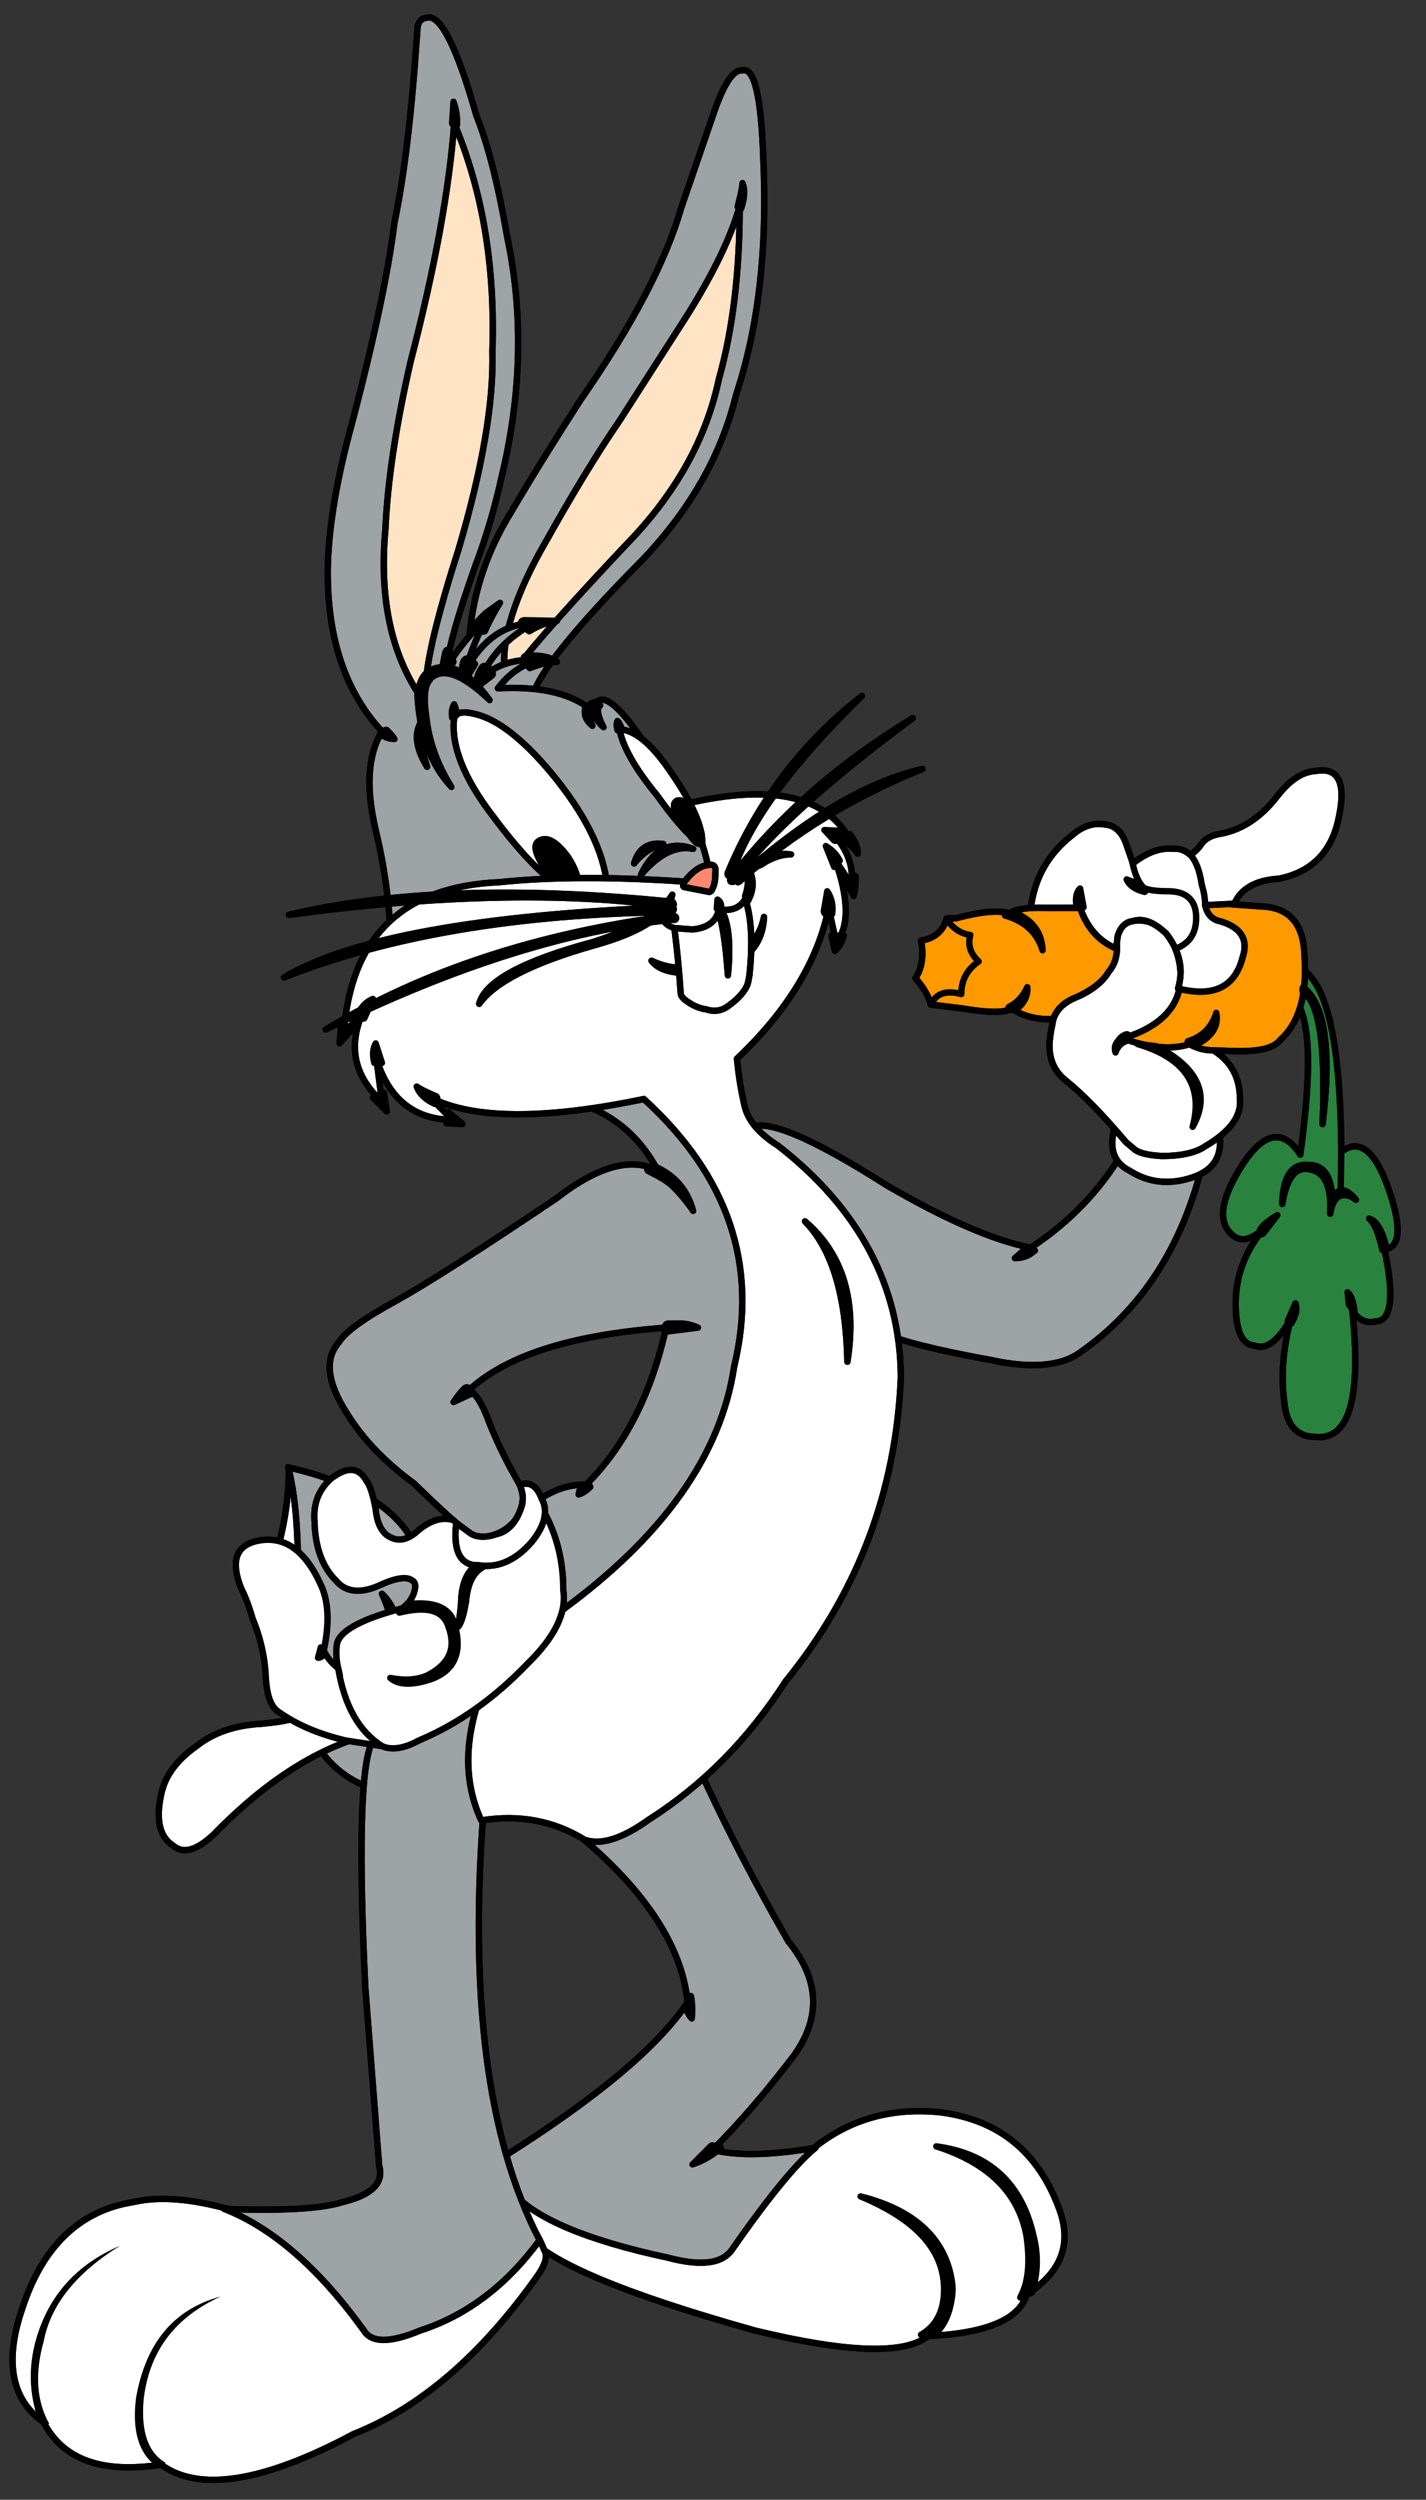 <?xml version="1.0" encoding="utf-8"?>
<!-- Generator: Adobe Illustrator 16.0.0, SVG Export Plug-In . SVG Version: 6.00 Build 0)  -->
<!DOCTYPE svg PUBLIC "-//W3C//DTD SVG 1.1//EN" "http://www.w3.org/Graphics/SVG/1.1/DTD/svg11.dtd">
<svg version="1.1" id="Layer_1" xmlns="http://www.w3.org/2000/svg" xmlns:xlink="http://www.w3.org/1999/xlink" x="0px" y="0px"
	 width="448px" height="785px" viewBox="97 8.49 448 785" enable-background="new 97 8.49 448 785" xml:space="preserve">
<rect x="97" y="8.49" width="448" height="785" fill="#333333" stroke="none"/>
<g>
	<path fill="#FFFFFF" stroke="#000000" stroke-width="2" d="M192.987,517.521c7.857-17.463,9.384-30.119,4.583-37.76
		c-5.237-6.549-8.511-10.039-9.821-10.256c0,8.947-1.31,17.676-3.709,25.971C184.695,512.283,187.532,519.703,192.987,517.521z"/>
	<path fill="none" stroke="#000000" stroke-width="2" stroke-linecap="round" stroke-linejoin="round" d="M192.987,517.521
		c-5.456,2.182-8.292-5.238-8.947-22.045c2.4-8.295,3.709-17.021,3.709-25.971c1.31,0.217,4.583,3.707,9.821,10.256
		C202.372,487.402,200.845,500.063,192.987,517.521"/>
	<g>
		<path fill="#9EA4A6" stroke="#000000" stroke-width="2" stroke-linecap="round" stroke-linejoin="round" d="M187.532,469.291
			c2.836,10.693,3.71,26.842,2.619,48.885c-2.182,29.027,6.11,46.484,24.879,52.379c12.222-44.303,16.805-69.398,13.095-75.072
			C223.105,483.037,209.575,474.308,187.532,469.291z"/>
		<path fill="none" stroke="#000000" stroke-width="2" stroke-linecap="round" stroke-linejoin="round" d="M187.532,469.291
			c22.043,5.018,35.573,13.746,40.593,26.188c3.71,5.678-0.873,30.771-13.095,75.074c-18.769-5.893-27.062-23.352-24.879-52.379
			C191.242,496.132,190.368,479.984,187.532,469.291"/>
	</g>
	<g>
		<path stroke="#000000" stroke-width="2" stroke-linecap="round" stroke-linejoin="round" d="M220.705,521.669l1.964,0.652
			c-0.656-6.109-2.619-10.477-5.674-13.314C218.74,512.72,220.05,516.865,220.705,521.669z"/>
		<path fill="none" stroke="#000000" stroke-width="2" stroke-linecap="round" stroke-linejoin="round" d="M220.705,521.669
			c-0.655-4.805-1.965-8.949-3.71-12.66c3.056,2.838,5.019,7.203,5.674,13.313L220.705,521.669"/>
	</g>
	<g>
		<path fill="#FFFFFF" stroke="#000000" stroke-width="2" stroke-linecap="round" stroke-linejoin="round" d="M388.535,742.095
			c18.33-0.875,28.807-5.236,30.988-13.096c10.692-6.766,14.186-15.496,10.478-26.189c-6.546-18.332-18.989-28.592-37.54-30.99
			c-17.021-1.742-31.206,3.057-42.992,13.971c-8.729,10.692-37.539,12.658-86.425,6.111c-10.694,1.74-11.13,7.639-1.091,17.895
			c6.984,8.945,30.99,18.988,72.236,30.555C362.998,747.332,381.113,747.986,388.535,742.095z"/>
		<path fill="none" stroke="#000000" stroke-width="2" stroke-linecap="round" stroke-linejoin="round" d="M419.523,729
			c10.692-6.766,14.186-15.496,10.478-26.189c-6.546-18.332-18.989-28.592-37.54-30.99c-17.021-1.742-31.206,3.057-42.992,13.971
			c-8.729,10.693-37.539,12.658-86.425,6.111c-10.694,1.74-11.13,7.639-1.091,17.895c6.984,8.945,30.99,18.988,72.236,30.555
			c28.809,6.982,46.924,7.641,54.346,1.746C406.865,741.22,417.342,736.857,419.523,729"/>
	</g>
	<g>
		<path fill="#9EA4A6" stroke="#000000" stroke-width="2" stroke-linecap="round" stroke-linejoin="round" d="M346.63,653.707
			c8.295-11.785,7.858-23.572-1.963-35.576c-10.041-17.459-19.642-35.793-28.372-54.994c-9.602-10.262-23.352-3.932-41.029,18.77
			c23.354,18.551,36.012,37.102,37.756,55.436c-9.603,14.188-28.808,30.115-57.834,48.449c-0.653,1.523,0.438,5.455,3.057,11.348
			c6.765,7.859,22.915,14.84,48.449,20.297c10.693,2.84,17.459,1.967,20.516-2.836c11.566-16.59,20.296-27.063,25.969-31.646
			c-13.966,2.398-24.658,2.619-32.297,0.653C329.827,674.656,338.339,664.619,346.63,653.707z"/>
		<path fill="none" stroke="#000000" stroke-width="2" stroke-linecap="round" stroke-linejoin="round" d="M344.667,618.13
			c-10.041-17.459-19.642-35.793-28.372-54.994c-9.602-10.262-23.352-3.932-41.029,18.77c23.354,18.551,36.012,37.102,37.756,55.436
			c-9.603,14.188-28.808,30.115-57.834,48.449c-0.653,1.524,0.438,5.455,3.057,11.348c6.765,7.859,22.915,14.84,48.449,20.297
			c10.693,2.839,17.459,1.967,20.516-2.836c11.566-16.59,20.296-27.063,25.969-31.646c-13.966,2.398-24.658,2.619-32.297,0.652
			c8.947-8.945,17.459-18.982,25.75-29.896C354.925,641.921,354.488,630.134,344.667,618.13"/>
	</g>
	<g>
		<path fill="#FFFFFF" stroke="#000000" stroke-width="2" stroke-linecap="round" stroke-linejoin="round" d="M268.063,715.248
			c-1.092-2.615-1.963-4.363-2.836-5.672c-49.104,3.271-78.566,1.523-88.825-5.021c-15.496-5.234-27.936-6.766-37.32-4.582
			c-17.023,2.619-28.808,13.971-35.136,33.609c-5.675,16.586-3.274,28.59,6.764,35.574c6.112,11.783,18.333,16.146,36.884,13.313
			c12.003,8.73,32.3,5.457,60.454-9.604c20.95-8.293,39.938-24.662,57.397-49.104C268.281,719.832,269.154,716.998,268.063,715.248z
			"/>
		<path fill="none" stroke="#000000" stroke-width="2" stroke-linecap="round" stroke-linejoin="round" d="M268.063,715.248
			c1.092,1.75,0.22,4.584-2.619,8.514c-17.457,24.441-36.445,40.813-57.396,49.104c-28.154,15.061-48.451,18.334-60.454,9.604
			c-18.551,2.834-30.772-1.527-36.884-13.313c-10.038-6.984-12.439-18.988-6.764-35.574c6.328-19.641,18.113-30.99,35.136-33.609
			c9.385-2.184,21.824-0.652,37.32,4.582c10.257,6.547,39.72,8.295,88.825,5.021C266.1,710.884,266.973,712.632,268.063,715.248"/>
	</g>
	<g>
		<path fill="#29833E" stroke="#000000" stroke-width="2" stroke-linecap="round" stroke-linejoin="round" d="M504.856,312.154
			c-1.095,4.801-1.312,8.512-0.438,10.913c4.364,6.764,4.581,22.697,1.091,48.013c-5.236-8.075-11.13-7.203-17.677,2.4
			c-7.639,11.567-8.513,19.206-3.274,23.134c2.618,1.964,5.678,1.092,9.604-2.401c-5.896,6.984-8.948,14.842-8.948,23.571
			c0,8.729,1.965,13.094,6.111,13.313c3.491,1.313,7.202-1.527,11.131-8.295c-2.4,9.389-3.057,18.115-1.966,25.975
			c0.657,6.98,3.713,10.691,9.169,10.91c11.13,1.525,15.058-11.566,12.221-39.501c1.965,2.833,4.364,3.929,7.201,3.273
			c5.021,0,6.11-7.637,2.837-22.699c4.803-0.436,5.456-6.109,1.966-17.023c-4.365-13.531-9.604-18.113-15.494-13.531
			C518.17,335.287,513.806,316.082,504.856,312.154z"/>
		<path fill="none" stroke="#000000" stroke-width="2" stroke-linecap="round" stroke-linejoin="round" d="M504.856,312.154
			c8.946,3.928,13.313,23.133,13.531,58.052c5.894-4.582,11.129,0,15.494,13.531c3.49,10.914,2.837,16.587-1.966,17.023
			c3.273,15.063,2.184,22.699-2.837,22.699c-2.837,0.652-5.236-0.439-7.201-3.273c2.837,27.935-1.091,41.027-12.221,39.502
			c-5.456-0.22-8.515-3.931-9.169-10.911c-1.092-7.855-0.438-16.586,1.966-25.975c-3.929,6.768-7.642,9.605-11.131,8.295
			c-4.146-0.219-6.111-4.584-6.111-13.313c0-8.729,3.056-16.587,8.948-23.571c-3.927,3.493-6.983,4.365-9.604,2.401
			c-5.235-3.929-4.361-11.566,3.274-23.134c6.547-9.603,12.438-10.475,17.677-2.4c3.49-25.316,3.273-41.249-1.091-48.013
			C503.548,320.666,503.765,316.955,504.856,312.154"/>
	</g>
	<g>
		<path fill="#FF9900" stroke="#000000" stroke-width="2" stroke-linecap="round" stroke-linejoin="round" d="M506.821,308.662
			c-0.218-9.821-4.583-15.059-13.097-15.496l-15.274-1.092l-4.801,0.655c-1.747-0.217-4.146,0.874-7.641,3.273
			c-3.271,1.965-10.041,10.476-20.081,25.316c-10.689,13.313-8.729,20.297,5.679,20.733c-0.223,8.948,8.729,7.639,26.406-3.71
			l6.767,0.217c7.639,0.219,12.438-0.872,14.401-3.49C505.076,329.831,507.695,321.101,506.821,308.662z"/>
		<path fill="none" stroke="#000000" stroke-width="2" stroke-linecap="round" stroke-linejoin="round" d="M493.728,293.167
			l-15.274-1.092l-4.801,0.655c-1.747-0.217-4.146,0.874-7.641,3.273c-3.271,1.965-10.041,10.476-20.081,25.316
			c-10.689,13.313-8.729,20.297,5.679,20.733c-0.223,8.948,8.729,7.639,26.406-3.71l6.767,0.217
			c7.639,0.219,12.438-0.872,14.401-3.49c5.896-5.239,8.515-13.969,7.641-26.408C506.604,298.841,502.238,293.603,493.728,293.167"
			/>
	</g>
	<g>
		<path fill="#9EA4A6" stroke="#000000" stroke-width="2" stroke-linecap="round" stroke-linejoin="round" d="M420.833,400.324
			c-12.004-2.401-26.842-8.948-44.958-19.424c-24.007-15.276-38.409-21.388-43.646-18.114c-2.185,6.328,12.004,27.717,42.772,64.381
			c4.585,2.4,15.935,5.238,33.828,8.512c12.224,2.617,21.39,1.746,27.063-2.182c19.86-13.75,32.737-33.83,39.067-60.235
			c0-3.056-8.513-3.929-25.316-2.838C442.656,382.209,433.055,392.249,420.833,400.324z"/>
		<path fill="none" stroke="#000000" stroke-width="2" stroke-linecap="round" stroke-linejoin="round" d="M375.875,380.9
			c-24.007-15.276-38.409-21.388-43.646-18.114c-2.185,6.328,12.004,27.717,42.772,64.381c4.585,2.4,15.935,5.238,33.828,8.512
			c12.224,2.617,21.39,1.746,27.063-2.182c19.86-13.75,32.737-33.83,39.067-60.235c0-3.056-8.513-3.929-25.316-2.838
			c-6.983,11.785-16.588,21.825-28.81,29.9C408.829,397.923,393.991,391.376,375.875,380.9"/>
	</g>
	<g>
		<path fill="#FFFFFF" stroke="#000000" stroke-width="2" stroke-linecap="round" stroke-linejoin="round" d="M151.304,588.013
			c3.273,2.836,7.419,1.529,12.657-3.271c14.623-15.061,29.245-25.1,44.303-30.115c-10.475-4.365-16.368-6.549-18.114-6.766
			c-3.057,1.092-6.766,1.523-11.13,1.963c-8.294,0.438-15.059,2.836-20.297,6.982c-5.892,4.146-9.602,8.945-10.912,14.402
			C145.848,579.503,146.939,585.177,151.304,588.013z"/>
		<path fill="none" stroke="#000000" stroke-width="2" stroke-linecap="round" stroke-linejoin="round" d="M151.304,588.013
			c-4.365-2.836-5.457-8.51-3.493-16.805c1.311-5.457,5.02-10.256,10.912-14.402c5.238-4.146,12.003-6.549,20.297-6.982
			c4.365-0.438,8.074-0.871,11.13-1.963c1.746,0.217,7.639,2.396,18.114,6.766c-15.059,5.019-29.68,15.06-44.303,30.115
			C158.723,589.542,154.577,590.849,151.304,588.013"/>
	</g>
	<g>
		<path fill="#9EA4A6" stroke="#000000" stroke-width="2" stroke-linecap="round" stroke-linejoin="round" d="M303.639,376.099
			c-8.295-4.364-18.988-1.31-31.865,8.729c-24.662,16.587-41.465,27.28-50.194,32.084c-10.04,5.457-16.149,9.82-18.115,13.095
			c-4.582,5.236-3.709,12.654,2.619,22.479c5.02,8.074,12.004,15.273,20.952,21.822c7.855,7.641,13.529,12.877,17.023,15.277
			c2.617,2.182,6.109,2.182,10.692-0.219c4.147-2.4,6.33-5.893,6.547-10.479c0.22-1.525-0.653-3.711-2.618-6.98
			c-3.055-5.457-5.674-10.912-7.856-16.369c-2.183-6.109-4.365-9.604-6.548-10.475c11.787-10.912,32.301-17.463,61.981-19.645
			c-4.583,20.732-12.876,37.104-25.098,49.324c-6.11-0.219-11.785,2.182-17.459,6.547c-24.007,36.881-39.938,61.107-48.45,72.672
			c-4.583,2.623-5.893,28.592-3.492,78.568l4.365,56.092c1.527,5.455-2.401,9.164-11.348,11.348
			c-6.767,2.184-19.424,2.838-37.321,2.184c15.06,5.895,29.683,18.551,43.868,38.191c2.4,3.932,8.293,3.932,17.677,0
			c14.84-4.801,27.28-14.4,37.538-28.373c-16.586-31.859-22.262-77.26-17.459-137.273c50.852-49.539,81.402-82.492,92.314-98.646
			c0.222-0.654,0-6.547-0.652-18.551c-0.873-14.402-2.185-28.154-4.147-41.466c-5.891-41.249-15.059-66.783-27.497-76.167
			c-20.298,2.619-29.898,7.856-29.025,15.495C290.543,359.076,298.398,366.06,303.639,376.099z"/>
		<path fill="none" stroke="#000000" stroke-width="2" stroke-linecap="round" stroke-linejoin="round" d="M303.639,376.099
			c-5.238-10.039-13.096-17.022-23.572-20.733c-0.873-7.639,8.729-12.876,29.027-15.495c12.438,9.385,21.606,34.918,27.497,76.167
			c1.966,13.313,3.274,27.063,4.147,41.465c0.652,12.004,0.874,17.896,0.652,18.551c-10.91,16.152-41.466,49.105-92.314,98.646
			c-4.801,60.016,0.874,105.412,17.459,137.273c-10.258,13.971-22.698,23.57-37.538,28.371c-9.384,3.934-15.277,3.934-17.677,0
			c-14.186-19.643-28.809-32.299-43.868-38.189c17.897,0.652,30.554,0,37.321-2.186c8.947-2.184,12.875-5.893,11.348-11.348
			l-4.365-56.09c-2.401-49.979-1.091-75.947,3.492-78.568c8.511-11.563,24.443-35.791,48.45-72.674
			c5.674-4.363,11.349-6.767,17.459-6.547c12.221-12.225,20.515-28.59,25.098-49.324c-29.681,2.184-50.194,8.729-61.981,19.645
			c2.183,0.869,4.365,4.363,6.547,10.477c2.184,5.455,4.803,10.912,7.857,16.367c1.965,3.271,2.838,5.457,2.618,6.982
			c-0.217,4.584-2.399,8.074-6.547,10.477c-4.583,2.398-8.075,2.398-10.692,0.219c-3.494-2.4-9.168-7.639-17.023-15.277
			c-8.948-6.547-15.933-13.746-20.952-21.822c-6.328-9.82-7.201-17.238-2.619-22.479c1.965-3.271,8.075-7.639,18.115-13.094
			c8.729-4.804,25.534-15.497,50.196-32.084C284.65,374.789,295.344,371.734,303.639,376.099"/>
	</g>
	<g>
		<path fill="#9EA4A6" stroke="#000000" stroke-width="2" stroke-linecap="round" stroke-linejoin="round" d="M330.044,30.62
			c-2.836-0.218-5.892,4.583-9.164,14.404l-9.821,28.59c-4.803,16.805-15.276,36.883-31.646,60.454
			c-6.767,10.475-14.187,22.26-22.043,35.574c-9.603,15.714-13.968,32.518-13.095,51.069c-0.438,11.567,6.33,13.75,19.859,7.202
			c1.311-7.202,13.096-21.824,35.139-44.085c14.84-15.713,24.44-32.736,29.025-51.505c6.984-21.169,9.82-45.613,8.512-73.766
			C336.156,38.694,333.977,29.31,330.044,30.62z"/>
		<path fill="none" stroke="#000000" stroke-width="2" stroke-linecap="round" stroke-linejoin="round" d="M320.88,45.023
			l-9.821,28.59c-4.803,16.805-15.276,36.883-31.646,60.454c-6.767,10.475-14.187,22.26-22.043,35.574
			c-9.603,15.714-13.968,32.518-13.095,51.069c-0.438,11.567,6.33,13.75,19.859,7.202c1.311-7.202,13.096-21.824,35.139-44.085
			c14.84-15.713,24.44-32.736,29.025-51.505c6.984-21.169,9.82-45.613,8.512-73.766c-0.651-19.86-2.834-29.245-6.767-27.935
			C327.208,30.402,324.152,35.203,320.88,45.023"/>
	</g>
	<g>
		<path fill="#FEE3C5" stroke="#000000" stroke-width="2" stroke-linecap="round" stroke-linejoin="round" d="M322.843,127.52
			c4.365-15.496,6.548-33.609,6.548-54.343c-3.055,10.913-9.603,23.789-18.986,38.193l-18.77,29.245
			c-7.203,10.475-14.841,23.134-22.916,37.537c-10.039,17.242-14.404,31.209-13.095,41.685l3.928-1.963
			c5.457-7.202,17.679-20.952,37.32-41.685C310.402,161.347,319.132,145.198,322.843,127.52z"/>
		<path fill="none" stroke="#000000" stroke-width="2" stroke-linecap="round" stroke-linejoin="round" d="M329.391,73.177
			c-3.055,10.913-9.603,23.789-18.986,38.193l-18.77,29.245c-7.203,10.475-14.841,23.134-22.916,37.537
			c-10.039,17.242-14.404,31.209-13.095,41.685l3.928-1.963c5.457-7.202,17.679-20.952,37.32-41.685
			c13.53-14.84,22.26-30.989,25.971-48.667C327.208,112.024,329.391,93.911,329.391,73.177"/>
	</g>
	<g>
		<path fill="#9EA4A6" stroke="#000000" stroke-width="2" stroke-linecap="round" stroke-linejoin="round" d="M228.125,17.961
			l-0.873,11.785c-1.527,18.987-3.492,35.137-6.33,48.669c-1.963,15.932-6.764,38.411-14.403,67
			c-4.148,15.932-6.331,29.899-6.548,41.685c-0.218,21.605,5.457,38.629,17.023,51.069c-4.582,7.638-5.02,17.896-1.964,30.99
			c3.274,13.532,4.801,26.844,4.801,39.503c-2.4,13.094,28.372,9.166,92.099-11.568c14.623-6.983,16.807-14.84,6.11-23.789
			c-3.272-4.583-9.603-15.495-19.423-32.736c-6.983-10.256-11.785-14.186-14.188-11.566c-1.092,0-2.183,0.436-2.837,1.527
			c-6.327-4.583-15.714-6.547-28.153-5.892c3.273-4.365,7.42-7.42,12.439-8.729c-6.766-0.655-12.658,1.091-17.678,5.456
			c3.057-7.203,8.512-12.876,16.587-17.241c-9.166,0.217-16.149,5.237-21.388,14.622c0.873-3.71,2.838-8.948,6.111-15.713
			c-4.365,4.146-8.513,8.947-12.223,15.059c0.654-6.329,3.71-16.805,8.949-31.646c3.709-9.821,6.328-18.988,8.293-27.936
			c6.328-26.189,6.984-51.504,1.744-75.948c-2.836-16.587-6.109-29.026-9.603-37.755c-6.11-21.607-11.348-31.864-15.496-30.773
			C229.216,14.252,228.125,15.56,228.125,17.961z"/>
		<path fill="none" stroke="#000000" stroke-width="2" stroke-linecap="round" stroke-linejoin="round" d="M227.252,29.746
			c-1.527,18.987-3.492,35.137-6.33,48.669c-1.963,15.932-6.764,38.411-14.403,67c-4.148,15.932-6.331,29.899-6.548,41.685
			c-0.218,21.605,5.457,38.629,17.023,51.069c-4.582,7.638-5.02,17.896-1.964,30.99c3.274,13.532,4.801,26.844,4.801,39.503
			c-2.4,13.094,28.372,9.166,92.099-11.568c14.623-6.983,16.807-14.84,6.11-23.789c-3.272-4.583-9.603-15.495-19.423-32.736
			c-6.983-10.256-11.785-14.186-14.188-11.566c-1.092,0-2.183,0.436-2.837,1.527c-6.327-4.583-15.714-6.547-28.153-5.892
			c3.273-4.365,7.42-7.42,12.439-8.729c-6.766-0.655-12.658,1.091-17.678,5.456c3.057-7.203,8.512-12.876,16.587-17.241
			c-9.166,0.217-16.149,5.237-21.388,14.622c0.873-3.71,2.838-8.948,6.111-15.713c-4.365,4.146-8.513,8.947-12.223,15.059
			c0.654-6.329,3.71-16.805,8.949-31.646c3.709-9.821,6.328-18.988,8.293-27.936c6.328-26.189,6.984-51.504,1.744-75.948
			c-2.836-16.587-6.109-29.026-9.603-37.755c-6.11-21.607-11.348-31.864-15.496-30.773c-1.964,0.219-3.055,1.527-3.055,3.928
			L227.252,29.746"/>
	</g>
	<g>
		<path stroke="#000000" stroke-width="2" stroke-linecap="round" stroke-linejoin="round" d="M285.523,230.094
			c0.218-0.219-0.438-0.437-1.965-0.873c-0.437,1.527-0.219,2.837,0.438,4.364c0.654,1.309,1.527,2.4,2.619,3.274
			C284.65,233.149,284.432,230.749,285.523,230.094z"/>
	</g>
	<g>
		<path stroke="#000000" stroke-width="2" stroke-linecap="round" stroke-linejoin="round" d="M282.686,231.404
			c0.219-0.655-0.218-0.874-1.746-0.874c-0.653,2.182,0,4.146,2.185,5.893C282.249,234.459,282.249,232.931,282.686,231.404z"/>
	</g>
	<g>
		<path stroke="#000000" stroke-width="2" stroke-linecap="round" stroke-linejoin="round" d="M328.736,73.395
			c0,0.219,0.435,0.438,1.091,0.656c1.091-3.274,1.308-6.112,0.437-8.076C330.044,68.376,329.391,70.776,328.736,73.395z"/>
	</g>
	<g>
		<path fill="#FEE3C5" stroke="#000000" stroke-width="2" stroke-linecap="round" stroke-linejoin="round" d="M251.695,118.79
			c0.871-26.626-3.057-50.414-12.002-71.584c-1.528,20.733-6.112,45.614-13.75,75.077c-4.583,20.078-7.202,37.538-7.856,52.378
			c-1.964,21.605,1.745,39.065,11.13,52.814c0-3.055,0.656-5.238,1.747-6.547c0.872-8.293,4.146-21.388,10.038-39.72
			C248.422,156.11,252.132,135.158,251.695,118.79z"/>
		<path fill="none" stroke="#000000" stroke-width="2" stroke-linecap="round" stroke-linejoin="round" d="M239.693,47.206
			c-1.528,20.733-6.112,45.614-13.75,75.077c-4.583,20.078-7.202,37.538-7.856,52.378c-1.964,21.605,1.745,39.065,11.13,52.814
			c0-3.055,0.656-5.238,1.747-6.547c0.872-8.293,4.146-21.388,10.038-39.72c7.421-25.098,11.131-46.05,10.695-62.418
			C252.566,92.164,248.641,68.376,239.693,47.206"/>
	</g>
	<g>
		<path stroke="#000000" stroke-width="2" stroke-linecap="round" stroke-linejoin="round" d="M232.055,222.019
			c-0.656-1.746-0.875-2.619-1.092-2.183c-1.528,1.31-2.402,3.711-2.838,6.984c0.655,12.222,4.146,21.824,10.693,28.808
			c-4.364-6.984-6.983-14.187-7.855-21.825C230.089,227.912,230.307,223.765,232.055,222.019z"/>
	</g>
	<g>
		<path stroke="#000000" stroke-width="2" stroke-linecap="round" stroke-linejoin="round" d="M231.399,219.4
			c-0.219,1.964-0.219,3.055,0,3.055c3.929-4.801,10.257-2.838,19.423,5.892C243.838,218.745,237.291,215.909,231.399,219.4z"/>
	</g>
	<g>
		<path stroke="#000000" stroke-width="2" stroke-linecap="round" stroke-linejoin="round" d="M239.037,47.206
			c0,0.437,0.656,0.656,1.527,0.656c0.219-3.055-0.437-5.457-1.092-7.42L239.037,47.206z"/>
	</g>
	<g>
		<path stroke="#000000" stroke-width="2" stroke-linecap="round" stroke-linejoin="round" d="M218.523,237.733
			c-0.437-0.219-1.092,0.219-1.965,1.31c1.091,0.873,2.619,1.527,4.365,1.527C220.268,239.479,219.396,238.605,218.523,237.733z"/>
	</g>
	<g>
		<path stroke="#000000" stroke-width="2" stroke-linecap="round" stroke-linejoin="round" d="M230.526,237.733
			c0-0.437-0.219-1.31-0.874-3.055c-2.618,3.709-2.182,8.511,1.528,14.622C229.216,243.189,228.998,239.26,230.526,237.733z"/>
		<path fill="none" stroke="#000000" stroke-width="2" stroke-linecap="round" stroke-linejoin="round" d="M229.652,234.678
			c-2.618,3.709-2.182,8.511,1.528,14.622c-1.964-6.11-2.183-10.04-0.654-11.566C230.526,237.296,230.307,236.423,229.652,234.678"
			/>
	</g>
	<g>
		<path stroke="#000000" stroke-width="2" stroke-linecap="round" stroke-linejoin="round" d="M314.768,275.053
			c-7.203-2.62-12.658,0.217-16.369,8.074C304.074,276.58,309.529,273.961,314.768,275.053z"/>
		<path fill="none" stroke="#000000" stroke-width="2" stroke-linecap="round" stroke-linejoin="round" d="M298.398,283.127
			c5.675-6.547,11.131-9.166,16.369-8.074C307.564,272.433,302.109,275.27,298.398,283.127"/>
	</g>
	<g>
		<path stroke="#000000" stroke-width="2" stroke-linecap="round" stroke-linejoin="round" d="M305.383,273.524
			c-4.801-0.654-7.857,1.528-9.166,6.11C298.835,276.361,301.891,274.397,305.383,273.524z"/>
		<path fill="none" stroke="#000000" stroke-width="2" stroke-linecap="round" stroke-linejoin="round" d="M296.218,279.635
			c2.618-3.274,5.673-5.237,9.166-6.11C300.583,272.871,297.525,275.053,296.218,279.635"/>
	</g>
	<g>
		<path fill="#FFFFFF" stroke="#000000" stroke-width="2" stroke-linecap="round" stroke-linejoin="round" d="M246.24,232.712
			c-3.493-0.873-5.676-0.654-6.547,1.091c-1.092,8.512,2.836,18.771,12.002,30.772c8.293,11.131,15.494,18.769,21.388,22.48
			c9.166,3.055,13.967,2.836,14.622-0.656c-1.091-10.693-6.982-22.479-17.678-35.355C261.08,240.351,253.005,234.24,246.24,232.712z
			"/>
		<path fill="none" stroke="#000000" stroke-width="2" stroke-linecap="round" stroke-linejoin="round" d="M246.24,232.712
			c6.765,1.528,14.84,7.639,23.789,18.333c10.693,12.876,16.586,24.662,17.677,35.355c-0.654,3.492-5.456,3.711-14.622,0.656
			c-5.893-3.711-13.096-11.349-21.387-22.48c-9.168-12.003-13.096-22.261-12.004-30.772
			C240.564,232.059,242.747,231.84,246.24,232.712"/>
	</g>
	<g>
		<path stroke="#000000" stroke-width="2" stroke-linecap="round" stroke-linejoin="round" d="M239.037,233.804
			c0,0.437,0.656,0,1.527-0.873c-0.219-1.31-0.437-2.182-0.873-3.273C239.037,230.749,238.818,232.059,239.037,233.804z"/>
	</g>
	<g>
		<path stroke="#000000" stroke-width="2" stroke-linecap="round" stroke-linejoin="round" d="M290.979,237.733
			c0.22,0.436,0.655,0.219,1.312-0.437c-0.437-1.31-0.873-2.182-1.312-2.401C290.543,235.986,290.762,236.86,290.979,237.733z"/>
	</g>
	<g>
		<path stroke="#000000" stroke-width="2" stroke-linecap="round" stroke-linejoin="round" d="M276.793,285.964
			c2.4-0.218,1.964-3.056-1.309-8.294c-3.492-4.8-6.547-6.547-8.949-5.237c-2.182,1.091-1.527,3.928,1.527,8.73
			C271.773,285.747,274.609,287.273,276.793,285.964z"/>
		<path fill="none" stroke="#000000" stroke-width="2" stroke-linecap="round" stroke-linejoin="round" d="M276.793,285.964
			c-2.184,1.309-5.02-0.218-8.73-4.801c-3.055-4.802-3.709-7.639-1.526-8.73c2.399-1.31,5.457,0.438,8.948,5.237
			C278.758,282.909,279.193,285.747,276.793,285.964"/>
	</g>
	<g>
		<path fill="#FFFFFF" stroke="#000000" stroke-width="2" stroke-linecap="round" stroke-linejoin="round" d="M358.633,270.25
			c1.966,0.219,3.934,0.873,5.676,2.401c-7.419-14.186-24.658-18.115-51.723-11.785c4.365,9.603,6.546,16.804,7.202,21.606
			c-1.53,3.055-3.274,4.146-5.021,3.055c-24.007-1.746-44.305-1.746-60.891,0c-30.337,1.31-46.705,17.022-48.887,47.577l6.11-6.983
			c-4.801,10.694-3.054,20.077,5.893,28.371l-1.746-13.531c3.928,12.659,11.785,18.988,23.788,19.206l-6.766-6.984
			c13.313,6.766,35.573,6.984,67,0.437c26.623,24.224,36.01,52.379,28.371,84.022c-4.146,27.719-22.262,53.473-54.779,77.037
			c-15.059,5.021-23.35,13.533-24.661,25.537c-5.456,14.838-5.456,28.152,0,39.938c12.224-1.963,22.917,0.219,32.521,6.109
			c5.236,1.746,11.784-0.438,20.077-6.33c16.806-10.691,31.209-25.098,42.995-43.432c22.696-27.932,34.699-59.578,36.229-95.588
			c-0.22-28.591-13.098-52.816-38.632-72.677c-5.894-3.709-9.385-7.857-10.476-12.439c-1.31-5.674-1.965-10.476-2.399-14.841
			c15.93-15.059,25.532-30.99,28.807-47.358l2.397,10.913c4.147-5.239,3.933-13.968-0.435-26.188l5.238,8.074
			C365.181,280.726,363.438,275.488,358.633,270.25z"/>
		<path fill="none" stroke="#000000" stroke-width="2" stroke-linecap="round" stroke-linejoin="round" d="M358.633,270.25
			c4.804,5.238,6.548,10.475,5.896,16.15l-5.238-8.074c4.364,12.221,4.582,20.951,0.435,26.189l-2.397-10.913
			c-3.273,16.369-12.877,32.3-28.807,47.358c0.436,4.365,1.09,9.167,2.399,14.841c1.091,4.583,4.582,8.73,10.479,12.439
			c25.531,19.86,38.409,44.085,38.629,72.675c-1.528,36.012-13.531,67.656-36.229,95.59c-11.786,18.334-26.189,32.736-42.995,43.43
			c-8.292,5.896-14.84,8.076-20.077,6.332c-9.604-5.895-20.295-8.072-32.521-6.111c-5.456-11.783-5.456-25.1,0-39.938
			c1.312-12.004,9.604-20.518,24.662-25.537c32.519-23.564,50.632-49.32,54.778-77.036c7.64-31.646-1.748-59.801-28.371-84.024
			c-31.428,6.547-53.688,6.329-67-0.437l6.766,6.984c-12.003-0.218-19.86-6.547-23.788-19.206l1.746,13.531
			c-8.947-8.294-10.694-17.677-5.893-28.371l-6.11,6.983c2.182-30.554,18.55-46.267,48.887-47.577
			c16.586-1.746,36.885-1.746,60.891,0c1.746,1.091,3.489,0,5.021-3.055c-0.656-4.802-2.837-12.003-7.202-21.606
			c27.063-6.33,44.304-2.4,51.723,11.785C362.563,271.124,360.599,270.469,358.633,270.25"/>
	</g>
	<g>
		<path fill="#FFFFFF" stroke="#000000" stroke-width="2" stroke-linecap="round" stroke-linejoin="round" d="M307.348,250.39
			c-5.675-8.292-10.912-12.657-15.714-12.876c0.873,5.02,4.583,12.003,11.785,20.733c4.365,6.11,7.856,10.257,10.258,12.44
			c1.746,2.618,3.056,3.274,3.927,2.618C317.823,268.287,314.549,260.648,307.348,250.39z"/>
		<path fill="none" stroke="#000000" stroke-width="2" stroke-linecap="round" stroke-linejoin="round" d="M307.348,250.39
			c7.201,10.258,10.477,17.897,10.256,22.916c-0.871,0.656-2.182,0-3.927-2.618c-2.401-2.183-5.894-6.33-10.258-12.44
			c-7.201-8.73-10.912-15.714-11.785-20.733C296.436,237.733,301.673,242.098,307.348,250.39"/>
	</g>
	<g>
		<path stroke="#000000" stroke-width="2" stroke-linecap="round" stroke-linejoin="round" d="M317.168,272.215
			c0.873-0.873,0-3.492-2.4-8.074c-1.746-3.492-3.492-4.802-5.238-4.147c-1.526,1.091-0.871,3.492,1.966,7.421
			C314.113,271.124,316.077,272.871,317.168,272.215z"/>
		<path fill="none" stroke="#000000" stroke-width="2" stroke-linecap="round" stroke-linejoin="round" d="M317.168,272.215
			c-1.091,0.656-3.055-1.091-5.674-4.801c-2.837-3.929-3.492-6.33-1.965-7.421c1.746-0.654,3.492,0.655,5.238,4.147
			C317.168,268.723,318.041,271.342,317.168,272.215"/>
	</g>
	<g>
		<path fill="#FB886F" stroke="#000000" stroke-width="2" stroke-linecap="round" stroke-linejoin="round" d="M321.751,282.473
			c0.22-1.747-0.437-2.619-1.963-2.401c-2.62,0.218-5.239,1.964-7.858,5.456c-0.436,0.873-0.436,1.31,0,1.528l7.858,1.527
			c0.435,0,0.872-0.436,1.092-1.091C321.532,286.183,321.751,284.655,321.751,282.473z"/>
		<path fill="none" stroke="#000000" stroke-width="2" stroke-linecap="round" stroke-linejoin="round" d="M321.751,282.473
			c0,2.182-0.22,3.71-0.872,5.02c-0.22,0.655-0.656,1.091-1.092,1.091l-7.857-1.527c-0.437-0.219-0.437-0.656,0-1.528
			c2.618-3.492,5.237-5.238,7.857-5.456C321.314,279.854,321.971,280.726,321.751,282.473"/>
	</g>
	<g>
		<path fill="none" stroke="#000000" stroke-width="2" stroke-linecap="round" stroke-linejoin="round" d="M304.947,293.603
			c-0.438,3.491,0.873,5.456,3.928,6.329"/>
	</g>
	<g>
		<path stroke="#000000" stroke-width="2" stroke-linecap="round" stroke-linejoin="round" d="M283.559,305.388
			c15.061-4.146,23.135-9.602,24.664-15.933c-3.494,5.674-11.787,10.695-24.882,14.841c-22.043,5.892-34.046,12.439-35.792,19.423
			C252.35,316.955,264.354,310.844,283.559,305.388z"/>
		<path fill="none" stroke="#000000" stroke-width="2" stroke-linecap="round" stroke-linejoin="round" d="M283.559,305.388
			c-19.205,5.456-31.207,11.566-36.01,18.332c1.746-6.984,13.749-13.531,35.792-19.423c13.095-4.146,21.388-9.167,24.882-14.841
			C306.693,295.786,298.618,301.242,283.559,305.388"/>
	</g>
	<g>
		<path stroke="#000000" stroke-width="2" stroke-linecap="round" stroke-linejoin="round" d="M331.135,289.674
			c-0.217,0.437,0.219,0.873,0.874,1.747c1.968-3.711,1.968-7.203,0-10.477c1.968,0,3.709-0.436,5.457-1.746
			c2.616-1.528,5.456-2.4,8.073-2.4c-3.055-0.438-5.892,0-8.291,1.528c-2.839,1.309-5.456,1.746-8.078,1.091
			C332.009,281.817,332.663,285.091,331.135,289.674z"/>
	</g>
	<g>
		<path stroke="#000000" stroke-width="2" stroke-linecap="round" stroke-linejoin="round" d="M322.188,293.82l1.311,0.219
			c0.218-1.31,0-2.401-1.091-3.055L322.188,293.82z"/>
	</g>
	<g>
		<path stroke="#000000" stroke-width="2" stroke-linecap="round" stroke-linejoin="round" d="M307.129,293.167
			c0.873,0.218,1.528,0,1.528-0.654c0-0.438-0.22-0.874-0.655-0.874c-48.014-4.801-87.952-3.491-120.252,4.148
			C234.672,289.456,274.609,288.583,307.129,293.167z"/>
		<path fill="none" stroke="#000000" stroke-width="2" stroke-linecap="round" stroke-linejoin="round" d="M308.657,292.512
			c0-0.438-0.22-0.874-0.655-0.874c-48.014-4.801-87.952-3.491-120.252,4.148c46.922-6.331,86.859-7.203,119.379-2.62
			C308.002,293.385,308.657,293.167,308.657,292.512"/>
	</g>
	<g>
		<path stroke="#000000" stroke-width="2" stroke-linecap="round" stroke-linejoin="round" d="M307.564,294.912
			c0.873,0,1.093-0.436,1.093-1.091c0-0.436-0.438-0.436-1.528-0.436c-60.234,2.401-100.393,9.821-120.906,22.043
			C219.396,302.333,259.771,295.567,307.564,294.912z"/>
		<path fill="none" stroke="#000000" stroke-width="2" stroke-linecap="round" stroke-linejoin="round" d="M308.657,293.82
			c0-0.436-0.437-0.436-1.528-0.436c-60.234,2.401-100.393,9.821-120.906,22.043c33.172-13.095,73.546-19.86,121.341-20.516
			C308.438,294.912,308.657,294.476,308.657,293.82"/>
	</g>
	<g>
		<path stroke="#000000" stroke-width="2" stroke-linecap="round" stroke-linejoin="round" d="M308.221,297.313
			c1.092,0.218,1.309-0.219,1.092-0.873c-0.219-0.218-0.654-0.437-1.527-0.437c-41.686,5.456-77.912,17.243-108.466,35.793
			C239.693,311.936,275.92,300.587,308.221,297.313z"/>
		<path fill="none" stroke="#000000" stroke-width="2" stroke-linecap="round" stroke-linejoin="round" d="M309.313,296.44
			c-0.219-0.218-0.654-0.437-1.527-0.437c-41.686,5.456-77.912,17.243-108.466,35.793c40.375-19.86,76.602-31.209,108.904-34.483
			C309.313,297.531,309.529,297.094,309.313,296.44"/>
	</g>
	<g>
		<path stroke="#000000" stroke-width="2" stroke-linecap="round" stroke-linejoin="round" d="M337.028,296.44
			c-1.528,7.639-6.984,12.658-16.368,15.059c-7.202,1.747-13.531,1.31-18.987-1.31c2.837,3.71,9.166,4.802,19.207,2.838
			C331.135,311.063,336.591,305.606,337.028,296.44z"/>
		<path fill="none" stroke="#000000" stroke-width="2" stroke-linecap="round" stroke-linejoin="round" d="M337.028,296.44
			c-0.438,9.167-5.896,14.623-16.148,16.587c-10.041,1.964-16.37,0.873-19.207-2.838c5.456,2.619,11.785,3.057,18.987,1.31
			C330.044,309.098,335.5,304.079,337.028,296.44"/>
	</g>
	<g>
		<path fill="#FFFFFF" stroke="#000000" stroke-width="2" stroke-linecap="round" stroke-linejoin="round" d="M331.57,318.264
			c0.438-0.873,0.654-2.182,0.873-3.492c1.092-10.257,0.656-18.114-1.312-24.007c-1.524,2.838-4.362,3.929-8.292,3.274
			c-0.654,3.71-3.492,5.893-8.293,6.329l-5.674-0.436c0.873,6.983,1.527,13.749,1.964,20.296c0,1.091,0.873,1.964,2.185,2.838
			c2.182,1.527,4.146,2.182,5.893,2.4c2.617,0.874,5.02,0.437,7.201-1.309C328.518,322.411,330.48,320.447,331.57,318.264z"/>
		<path fill="none" stroke="#000000" stroke-width="2" stroke-linecap="round" stroke-linejoin="round" d="M331.57,318.264
			c-1.09,2.183-3.053,4.147-5.455,5.893c-2.182,1.746-4.584,2.183-7.201,1.309c-1.747-0.218-3.71-0.873-5.893-2.4
			c-1.313-0.874-2.185-1.747-2.185-2.838c-0.437-6.547-1.091-13.313-1.964-20.296l5.674,0.436c4.801-0.436,7.641-2.619,8.293-6.329
			c3.93,0.655,6.77-0.436,8.292-3.274c1.968,5.893,2.4,13.75,1.312,24.007C332.229,316.082,332.009,317.392,331.57,318.264"/>
	</g>
	<g>
		<path stroke="#000000" stroke-width="2" stroke-linecap="round" stroke-linejoin="round" d="M323.934,294.694
			c-0.437-0.874-0.871-0.874-1.091,0.654c1.31,3.928,2.183,10.476,2.837,19.424C326.553,305.824,326.116,299.059,323.934,294.694z"
			/>
		<path fill="none" stroke="#000000" stroke-width="2" stroke-linecap="round" stroke-linejoin="round" d="M322.843,295.349
			c1.31,3.928,2.183,10.476,2.837,19.424c0.873-8.948,0.438-15.713-1.746-20.078C323.497,293.82,323.063,293.82,322.843,295.349"/>
	</g>
	<g>
		<path stroke="#000000" stroke-width="2" stroke-linecap="round" stroke-linejoin="round" d="M326.116,283.563l1.092-1.31
			c5.235-15.495,18.77-34.046,40.594-55.215c-18.551,14.403-32.735,32.954-42.122,55.434
			C325.462,283.127,325.68,283.563,326.116,283.563z"/>
		<path fill="none" stroke="#000000" stroke-width="2" stroke-linecap="round" stroke-linejoin="round" d="M326.116,283.563
			c-0.437,0-0.654-0.437-0.437-1.091c9.385-22.479,23.57-41.031,42.121-55.434c-21.824,21.169-35.355,39.72-40.594,55.215
			L326.116,283.563"/>
	</g>
	<g>
		<path stroke="#000000" stroke-width="2" stroke-linecap="round" stroke-linejoin="round" d="M326.553,284.218
			c-0.217,0.437-0.217,0.873,0,1.091c0.437,0.219,0.874,0.219,1.092-0.218c10.476-14.186,29.245-31.208,56.088-51.069
			C361.035,247.772,341.83,264.358,326.553,284.218z"/>
		<path fill="none" stroke="#000000" stroke-width="2" stroke-linecap="round" stroke-linejoin="round" d="M326.553,285.309
			c0.437,0.219,0.874,0.219,1.092-0.218c10.476-14.186,29.245-31.208,56.088-51.069c-22.696,13.75-41.901,30.336-57.18,50.196
			C326.336,284.655,326.336,285.091,326.553,285.309"/>
	</g>
	<g>
		<path stroke="#000000" stroke-width="2" stroke-linecap="round" stroke-linejoin="round" d="M328.518,285.309
			c0.219,0.438,0.652,0.219,1.526-0.654c16.15-14.404,35.137-25.971,56.743-34.7c-17.677,4.146-36.884,15.495-58.051,34.482
			C328.08,284.655,328.08,285.091,328.518,285.309z"/>
		<path fill="none" stroke="#000000" stroke-width="2" stroke-linecap="round" stroke-linejoin="round" d="M328.518,285.309
			c-0.438-0.218-0.438-0.654,0.219-0.872c21.168-18.988,40.376-30.336,58.052-34.482c-21.606,8.729-40.593,20.296-56.743,34.7
			C329.17,285.528,328.736,285.747,328.518,285.309"/>
	</g>
	<g>
		<path stroke="#000000" stroke-width="2" stroke-linecap="round" stroke-linejoin="round" d="M306.912,424.111
			c-0.874,0-1.311,0.875-1.092,2.621l10.475-1.313c-1.311-0.654-2.836-1.092-4.801-1.311L306.912,424.111L306.912,424.111z"/>
	</g>
	<g>
		<path stroke="#000000" stroke-width="2" stroke-linecap="round" stroke-linejoin="round" d="M245.148,446.156
			c-0.654-1.963-1.311-2.402-2.182-1.746c-1.092,1.092-2.183,2.396-3.494,4.365L245.148,446.156z"/>
	</g>
	<g>
		<path stroke="#000000" stroke-width="2" stroke-linecap="round" stroke-linejoin="round" d="M282.468,475.398
			c0-0.438-0.872-0.652-2.618-0.652c-0.656,1.092-0.875,1.963-1.092,3.055C280.285,477.363,281.376,476.49,282.468,475.398z"/>
	</g>
	<g>
		<path stroke="#000000" stroke-width="2" stroke-linecap="round" stroke-linejoin="round" d="M302.766,374.789
			c-2.621,0.437-3.057,1.091-1.529,1.747c2.621,1.309,5.021,2.618,6.984,4.365c1.963,1.964,4.146,4.365,6.547,7.856
			C313.021,382.209,309.094,377.627,302.766,374.789z"/>
	</g>
	<g>
		<path fill="#FFFFFF" stroke="#000000" stroke-width="2" d="M241.001,487.402l-1.528-1.525c-3.49-1.092-7.201,0-11.128,3.273
			c-3.057,2.836-5.893,3.488-8.513,2.182c-2.618-1.09-4.365-4.146-4.801-8.729c-0.872-5.021-1.964-7.855-2.838-8.947
			c-2.399-4.365-5.892-4.807-11.129-0.873c-3.928,3.49-5.675,7.854-5.239,13.527c0.22,8.076,2.402,14.188,6.767,18.553
			c3.055,3.713,7.856,4.146,13.967,1.311c5.238-2.398,8.512-2.619,10.041-1.311c1.091,0.652,1.091,1.965,0.436,3.93
			c-0.656,1.965-1.964,3.492-3.71,4.799c-5.893,1.531-10.258,3.061-13.314,4.584c-4.582,2.188-6.983,4.586-7.201,6.986
			c-0.218,1.965-0.218,4.363,0.437,7.201c-1.746-1.313-3.274-3.059-4.583-5.457c1.964-8.949,1.527-15.934-1.091-21.17
			c-5.02-10.912-12.003-15.494-20.733-13.098c-5.892,1.748-7.203,6.551-4.146,14.404c1.091,2.182,2.4,5.238,3.71,9.82
			c2.619,6.33,3.928,12.66,4.146,18.986c0.437,5.678,1.747,8.947,4.365,10.477c5.676,3.93,12.44,6.766,20.733,8.729l11.349,1.748
			c2.836,1.313,6.766,0.873,11.566-1.748c12.44-5.232,23.789-13.313,34.046-24.006c8.512-8.291,12.439-15.93,11.349-23.133
			c0-9.604-2.183-17.895-6.547-25.533c-1.528,3.057-7.203,7.199-16.587,12.438C244.275,495.478,241.001,492.857,241.001,487.402z"/>
		<path fill="#FFFFFF" stroke="#000000" stroke-width="2" d="M239.473,485.876c-3.49-1.092-7.201,0-11.128,3.273
			c-3.057,2.836-5.893,3.488-8.513,2.182c-2.618-1.09-4.365-4.146-4.801-8.729c-0.872-5.021-1.964-7.854-2.838-8.945
			c-2.399-4.365-5.892-4.807-11.129-0.873c-3.928,3.49-5.675,7.854-5.239,13.525c0.22,8.078,2.402,14.188,6.767,18.555
			c3.055,3.713,7.856,4.146,13.967,1.311c5.238-2.398,8.512-2.619,10.041-1.311c1.091,0.652,1.091,1.965,0.436,3.93
			c-0.656,1.965-1.964,3.492-3.71,4.799c-5.893,1.531-10.258,3.061-13.314,4.584c-4.582,2.188-6.983,4.586-7.201,6.986
			c-0.218,1.965-0.218,4.363,0.437,7.201c-1.746-1.313-3.274-3.059-4.583-5.457c1.964-8.949,1.527-15.934-1.091-21.17
			c-5.02-10.912-12.003-15.494-20.733-13.098c-5.892,1.748-7.203,6.551-4.146,14.404c1.091,2.182,2.4,5.238,3.71,9.82
			c2.619,6.33,3.928,12.66,4.146,18.986c0.437,5.678,1.747,8.947,4.365,10.477c5.676,3.93,12.44,6.766,20.733,8.729l11.349,1.748
			c2.836,1.313,6.766,0.873,11.566-1.748c12.44-5.232,23.789-13.313,34.046-24.006c8.512-8.291,12.439-15.93,11.349-23.133
			c0-9.604-2.183-17.895-6.547-25.533c-1.528,3.057-7.203,7.199-16.587,12.438c-6.547,0.655-9.821-1.965-9.821-7.42L239.473,485.876
			"/>
	</g>
	<g>
		<path fill="#FFFFFF" stroke="#000000" stroke-width="2" stroke-linecap="round" stroke-linejoin="round" d="M253.005,490.242
			c-3.055,1.09-5.673,1.09-7.856,0l-4.801-3.492c-1.092,8.947,1.309,13.529,7.201,13.313c6.11,0.873,11.566-1.744,16.368-7.201
			c4.147-5.02,5.457-9.82,3.274-13.746c-1.527-4.148-3.928-5.457-6.766-4.365l0.654,2.617c0.217,0.873,0.217,1.965,0,3.49
			C259.552,486.093,256.934,489.367,253.005,490.242z"/>
		<path fill="none" stroke="#000000" stroke-width="2" stroke-linecap="round" stroke-linejoin="round" d="M245.148,490.242
			l-4.801-3.492c-1.092,8.947,1.309,13.529,7.201,13.313c6.11,0.873,11.566-1.744,16.368-7.201c4.147-5.02,5.457-9.82,3.274-13.746
			c-1.527-4.148-3.928-5.457-6.766-4.365l0.654,2.617c0.217,0.873,0.217,1.965,0,3.49c-1.528,5.236-4.146,8.512-8.075,9.387
			C249.95,491.332,247.332,491.332,245.148,490.242"/>
	</g>
	<g>
		<path stroke="#000000" stroke-width="2" stroke-linecap="round" stroke-linejoin="round" d="M224.851,512.283
			c-1.746,1.748-2.618,2.619-2.4,2.619c8.948-2.186,13.968-0.654,15.494,4.584c2.402,6.549,0.22,11.563-6.546,15.059
			c-3.274,1.527-7.203,1.744-11.785,0.871c2.399,2.184,6.765,2.402,12.658,0.438c7.422-2.619,10.039-8.295,7.64-17.021
			C238.602,513.375,233.581,511.191,224.851,512.283z"/>
	</g>
	<g>
		<path stroke="#000000" stroke-width="2" stroke-linecap="round" stroke-linejoin="round" d="M248.857,500.496
			c0-0.217-0.873-0.438-2.4-0.438c-2.836,2.186-4.365,5.895-4.582,11.133c0,1.748-0.438,4.582-0.874,8.072
			c1.091-1.525,1.746-4.145,2.401-7.854C243.838,505.953,245.584,502.244,248.857,500.496z"/>
		<path fill="none" stroke="#000000" stroke-width="2" stroke-linecap="round" stroke-linejoin="round" d="M246.457,500.063
			c-2.836,2.185-4.365,5.892-4.582,11.132c0,1.748-0.438,4.582-0.874,8.072c1.091-1.525,1.746-4.146,2.401-7.855
			c0.436-5.457,2.183-9.164,5.457-10.912C248.857,500.279,247.984,500.063,246.457,500.063"/>
	</g>
	<g>
		<path fill="none" stroke="#000000" stroke-width="2" stroke-linecap="round" stroke-linejoin="round" d="M216.995,556.806
			c-7.202-4.584-11.785-12.658-13.749-24.441"/>
	</g>
	<g>
		<path stroke="#000000" stroke-width="2" stroke-linecap="round" stroke-linejoin="round" d="M199.098,527.777
			c-0.655-1.311-1.091-1.967-1.309-1.967l-0.874,3.275C197.571,529.087,198.443,528.65,199.098,527.777z"/>
	</g>
	<g>
		<path stroke="#000000" stroke-width="2" stroke-linecap="round" stroke-linejoin="round" d="M415.815,403.598
			c2.396,0,4.362-0.651,6.325-2.398c0-0.222-0.869-0.438-2.617-0.873L415.815,403.598z"/>
	</g>
	<g>
		<path stroke="#000000" stroke-width="2" stroke-linecap="round" stroke-linejoin="round" d="M363.218,436.115
			c3.054-18.986-1.312-33.828-13.313-44.084C358.416,400.76,362.78,415.382,363.218,436.115z"/>
		<path fill="none" stroke="#000000" stroke-width="2" stroke-linecap="round" stroke-linejoin="round" d="M363.218,436.115
			c-0.438-20.733-4.802-35.355-13.313-44.084C361.906,402.288,366.271,417.129,363.218,436.115"/>
	</g>
	<g>
		<path fill="#FFFFFF" stroke="#000000" stroke-width="2" stroke-linecap="round" stroke-linejoin="round" d="M479.978,363.658
			c-20.076-4.365-30.771-5.237-32.3-2.618c-2.619,7.42-1.09,12.439,4.148,15.058c6.104,3.928,12.874,4.583,20.293,1.964
			C478.667,375.662,481.289,371.08,479.978,363.658z"/>
		<path fill="none" stroke="#000000" stroke-width="2" stroke-linecap="round" stroke-linejoin="round" d="M479.978,363.658
			c1.313,7.421-1.311,12.004-7.855,14.404c-7.419,2.62-14.188,1.964-20.293-1.964c-5.238-2.619-6.771-7.638-4.148-15.058
			C449.204,358.421,459.898,359.293,479.978,363.658"/>
	</g>
	<g>
		<path fill="#FFFFFF" stroke="#000000" stroke-width="2" stroke-linecap="round" stroke-linejoin="round" d="M426.728,335.942
			c-0.219,5.237,1.526,8.948,5.021,11.785c5.455,4.365,11.786,10.912,18.989,19.424l2.835,2.401
			c1.527,1.091,4.361,1.745,8.512,1.964c6.112,0,10.695-1.092,13.532-3.055c7.855-4.583,11.563-9.603,10.912-15.059
			c0-6.329-2.619-11.568-8.293-15.059c-2.842,0-5.238-0.655-7.425-1.965c-5.453,1.747-12.22,1.31-20.296-1.527
			c0.223-0.437,1.528-1.091,3.931-1.964c10.478-4.583,14.843-11.787,13.096-22.043c-1.746-8.511-5.892-13.095-12.658-13.313
			c-4.584,0-6.981,2.401-6.981,7.42c0,3.492-0.873,6.328-2.617,8.511c-1.965,3.492-5.456,6.33-10.912,8.512
			c-4.147,1.963-6.33,4.582-6.771,8.292C427.162,332.013,426.944,333.76,426.728,335.942z"/>
		<path fill="none" stroke="#000000" stroke-width="2" stroke-linecap="round" stroke-linejoin="round" d="M431.745,347.727
			c5.455,4.365,11.786,10.912,18.989,19.424l2.835,2.401c1.527,1.091,4.361,1.745,8.512,1.964c6.112,0,10.695-1.092,13.532-3.055
			c7.855-4.583,11.563-9.603,10.912-15.059c0-6.329-2.619-11.568-8.293-15.059c-2.842,0-5.238-0.655-7.425-1.965
			c-5.456,1.747-12.22,1.31-20.296-1.527c0.223-0.437,1.528-1.091,3.931-1.964c10.478-4.583,14.843-11.787,13.096-22.043
			c-1.746-8.511-5.892-13.095-12.658-13.313c-4.584,0-6.981,2.401-6.981,7.42c0,3.492-0.873,6.328-2.617,8.511
			c-1.965,3.492-5.456,6.33-10.912,8.512c-4.147,1.963-6.33,4.582-6.771,8.292c-0.437,1.746-0.651,3.493-0.869,5.675
			C426.509,341.18,428.254,344.891,431.745,347.727"/>
	</g>
	<g>
		<path stroke="#000000" stroke-width="2" stroke-linecap="round" stroke-linejoin="round" d="M451.826,335.07
			c0-1.528-0.439-1.965-1.092-1.747c-1.095,0.438-1.968,1.091-2.402,1.964c-1.09,1.091-1.313,2.401-0.871,3.71
			C448.112,337.033,449.424,335.724,451.826,335.07z"/>
	</g>
	<g>
		<path stroke="#000000" stroke-width="2" stroke-linecap="round" stroke-linejoin="round" d="M460.336,337.033l-5.894-0.655
			c14.843,4.365,20.73,13.095,17.239,25.972C477.358,352.311,473.43,343.799,460.336,337.033z"/>
	</g>
	<g>
		<path fill="#FFFFFF" stroke="#000000" stroke-width="2" stroke-linecap="round" stroke-linejoin="round" d="M510.313,250.609
			c-4.146,0.219-8.071,2.836-12.004,7.857c-5.018,6.547-10.909,10.475-17.459,11.784c-3.271,0.437-5.456,1.746-6.548,3.493
			c-0.872,1.31-2.183,2.4-3.271,3.273c-1.744-1.528-3.491-2.183-5.457-1.964c-3.929-0.438-8.29,1.091-12.656,4.582l-1.965-5.673
			c-1.312-4.147-3.709-6.33-6.768-6.547c-3.489-0.655-6.983,0.436-10.26,3.273c-7.638,5.892-12.004,13.75-13.094,23.133
			c1.965-0.217,7.203-0.217,15.496-0.217c2.182,6.11,5.893,10.476,11.349,12.876l0.438-3.929c0.875-3.055,2.622-4.583,4.804-4.801
			c3.274-1.091,6.766,0.436,10.474,3.928c4.365,5.674,5.456,11.349,3.714,17.241c11.132,2.838,17.896-0.436,20.296-9.821
			c1.965-5.892-0.871-9.821-8.073-11.566c-2.186-0.873-3.272-2.62-3.71-4.802l9.166-0.436c1.966-4.583,6.547-7.42,13.97-7.856
			c9.819-1.964,16.147-7.857,18.55-17.897C520.134,254.537,517.733,249.299,510.313,250.609z"/>
		<path fill="none" stroke="#000000" stroke-width="2" stroke-linecap="round" stroke-linejoin="round" d="M498.309,258.466
			c-5.018,6.547-10.909,10.475-17.459,11.784c-3.271,0.437-5.456,1.746-6.548,3.493c-0.872,1.31-2.183,2.4-3.271,3.273
			c-1.744-1.528-3.491-2.183-5.457-1.964c-3.929-0.438-8.29,1.091-12.656,4.582l-1.965-5.673c-1.312-4.147-3.709-6.33-6.768-6.547
			c-3.489-0.655-6.983,0.436-10.26,3.273c-7.638,5.892-12.004,13.75-13.094,23.133c1.965-0.217,7.203-0.217,15.496-0.217
			c2.182,6.11,5.893,10.476,11.349,12.876l0.438-3.929c0.875-3.055,2.622-4.583,4.804-4.801c3.274-1.091,6.766,0.436,10.474,3.928
			c4.365,5.674,5.456,11.349,3.714,17.241c11.132,2.838,17.896-0.436,20.296-9.821c1.965-5.892-0.871-9.821-8.073-11.566
			c-2.186-0.873-3.272-2.62-3.71-4.802l9.166-0.436c1.966-4.583,6.547-7.42,13.97-7.856c9.819-1.964,16.147-7.857,18.55-17.897
			c2.835-12.003,0.438-17.241-6.984-15.931C506.167,250.828,502.238,253.445,498.309,258.466"/>
	</g>
	<g>
		<path fill="none" stroke="#000000" stroke-width="2" stroke-linecap="round" stroke-linejoin="round" d="M475.613,292.729
			c0-2.182-0.438-4.365-1.092-6.547c-0.654-4.583-1.965-7.639-3.714-9.384"/>
	</g>
	<g>
		<path fill="none" stroke="#000000" stroke-width="2" stroke-linecap="round" stroke-linejoin="round" d="M466.229,306.479
			c4.581-1.746,6.768-5.02,6.55-10.476c-0.22-5.019-3.273-7.639-8.729-7.639c-3.271,0-5.894-0.217-7.854-1.091
			c-1.748-1.964-2.842-4.801-3.492-8.293"/>
	</g>
	<g>
		<path stroke="#000000" stroke-width="2" stroke-linecap="round" stroke-linejoin="round" d="M456.625,288.583
			c0.438,0,0-0.873-1.091-2.183l-4.583-1.746C451.826,286.619,453.788,287.929,456.625,288.583z"/>
	</g>
	<g>
		<path stroke="#000000" stroke-width="2" stroke-linecap="round" stroke-linejoin="round" d="M435.238,293.385h2.183l-1.092-5.893
			C435.019,288.802,434.801,290.765,435.238,293.385z"/>
	</g>
	<g>
		<path fill="#FF9900" stroke="#000000" stroke-width="2" stroke-linecap="round" stroke-linejoin="round" d="M394.426,296.877
			c-1.091,3.928-3.708,6.329-8.073,6.983c0.871,4.365,0.438,8.511-1.745,11.785c2.616,3.056,4.146,5.674,4.803,8.293l10.475,1.31
			c7.642,1.309,12.66,1.309,15.063,0c3.489,2.4,7.854,3.491,12.877,3.274c1.309-3.274,3.489-5.238,6.547-6.547
			c5.674-2.401,9.165-5.239,10.912-8.294c1.744-1.964,2.617-4.583,2.617-7.202c-5.677-2.4-9.388-6.547-11.566-12.876H425.86
			c-6.331-0.218-10.039,0.436-11.569,1.746c-3.273-1.091-8.947-0.654-17.021,1.528H394.426z"/>
		<path fill="none" stroke="#000000" stroke-width="2" stroke-linecap="round" stroke-linejoin="round" d="M394.426,296.877h2.839
			c8.073-2.183,13.747-2.619,17.021-1.528c1.53-1.31,5.238-1.964,11.569-1.746h10.475c2.182,6.329,5.893,10.476,11.566,12.876
			c0,2.619-0.873,5.238-2.617,7.202c-1.747,3.055-5.238,5.893-10.912,8.294c-3.06,1.309-5.238,3.273-6.547,6.547
			c-5.021,0.217-9.389-0.874-12.877-3.274c-2.4,1.309-7.422,1.309-15.063,0l-10.475-1.31c-0.655-2.619-2.187-5.237-4.806-8.293
			c2.186-3.274,2.619-7.42,1.748-11.785C390.718,303.206,393.335,300.805,394.426,296.877"/>
	</g>
	<g>
		<path stroke="#000000" stroke-width="2" stroke-linecap="round" stroke-linejoin="round" d="M412.759,296.003
			c6.11,1.747,10.039,5.239,11.786,10.912c-0.22-5.673-3.271-9.602-8.729-11.785C413.633,295.349,412.542,295.786,412.759,296.003z"
			/>
	</g>
	<g>
		<path stroke="#000000" stroke-width="2" stroke-linecap="round" stroke-linejoin="round" d="M414.067,324.593
			c-0.874,0.655,0,1.091,1.965,1.091c2.618-1.964,3.929-4.365,3.709-7.201C418.434,321.319,416.467,323.502,414.067,324.593z"/>
	</g>
	<g>
		<path fill="none" stroke="#000000" stroke-width="2" stroke-linecap="round" stroke-linejoin="round" d="M389.407,323.938
			c1.745-3.492,4.801-4.583,9.602-3.273c0-4.365,1.747-7.639,5.455-10.258c-2.617-2.4-3.49-5.238-2.617-8.293
			c-3.056-0.437-5.673-2.182-7.421-5.02"/>
	</g>
	<g>
		<path stroke="#000000" stroke-width="2" stroke-linecap="round" stroke-linejoin="round" d="M470.157,335.505
			c-0.22,0.438,0.437,0.873,1.745,1.528c5.673-2.619,8.072-6.111,7.203-10.476C477.795,330.922,474.959,333.978,470.157,335.505z"/>
	</g>
	<g>
		
			<line fill="none" stroke="#000000" stroke-width="2" stroke-linecap="round" stroke-linejoin="round" x1="518.17" y1="383.301" x2="518.391" y2="369.988"/>
	</g>
	<g>
		<path stroke="#000000" stroke-width="2" stroke-linecap="round" stroke-linejoin="round" d="M522.972,385.266
			c-3.271-3.929-5.673-3.929-7.421-0.219c-0.217-6.984-2.616-10.693-7.202-10.693c-5.456-0.656-8.292,3.491-8.51,12.22
			c1.313-8.074,4.146-11.785,8.51-10.912c5.021,0.874,6.985,5.456,6.551,13.968c0.438-3.057,1.526-5.02,3.271-5.674
			C519.698,383.519,521.444,383.956,522.972,385.266z"/>
		<path fill="none" stroke="#000000" stroke-width="2" stroke-linecap="round" stroke-linejoin="round" d="M515.551,385.047
			c-0.217-6.984-2.616-10.693-7.202-10.693c-5.456-0.656-8.292,3.491-8.51,12.22c1.313-8.074,4.146-11.785,8.51-10.912
			c5.021,0.874,6.985,5.456,6.551,13.968c0.438-3.057,1.526-5.02,3.271-5.674c1.528-0.438,3.274,0,4.802,1.31
			C519.698,381.336,517.299,381.336,515.551,385.047"/>
	</g>
	<g>
		<path stroke="#000000" stroke-width="2" stroke-linecap="round" stroke-linejoin="round" d="M506.387,318.483
			c-0.22,0.654-0.22,1.31,0,1.527c5.021,3.057,7.199,17.023,6.107,41.467C515.334,338.343,513.369,323.938,506.387,318.483z"/>
		<path fill="none" stroke="#000000" stroke-width="2" stroke-linecap="round" stroke-linejoin="round" d="M506.387,318.483
			c6.982,5.456,8.947,19.86,6.107,42.994c1.092-24.443-1.09-38.41-6.107-41.467C506.167,319.792,506.167,319.137,506.387,318.483"/>
	</g>
	<g>
		<path stroke="#000000" stroke-width="2" stroke-linecap="round" stroke-linejoin="round" d="M532.576,400.324
			c-1.313-5.456-3.06-8.512-5.456-9.167c1.743,1.528,3.054,4.802,4.146,9.821C531.266,401.197,531.701,400.978,532.576,400.324z"/>
	</g>
	<g>
		<path stroke="#000000" stroke-width="2" stroke-linecap="round" stroke-linejoin="round" d="M520.79,418.22l1.746,2.4
			c-0.22-3.274-1.092-5.456-2.187-6.331L520.79,418.22z"/>
	</g>
	<g>
		<path stroke="#000000" stroke-width="2" stroke-linecap="round" stroke-linejoin="round" d="M502.675,424.111
			c1.529-2.617,1.964-4.582,1.313-6.328l-2.401,5.457C501.365,423.677,501.803,423.894,502.675,424.111z"/>
	</g>
	<g>
		<path d="M146.065,782.904c1.965-0.217,3.056-0.654,2.837-1.092c-5.456-3.271-7.639-9.82-6.765-19.857
			c1.746-15.063,9.821-25.756,24.225-32.303c-14.622,3.93-23.57,14.402-26.625,31.861
			C138.427,771.775,140.609,778.976,146.065,782.904z"/>
	</g>
	<g>
		<path d="M134.716,713.724c-13.749,5.893-22.479,15.711-26.407,29.461c-2.401,8.514-2.182,16.807,0.654,25.102
			c1.091,1.744,2.183,2.182,3.492,1.309c-3.929-6.98-4.583-15.713-1.747-25.754C112.892,732.273,120.967,722.234,134.716,713.724z"
			/>
	</g>
	<g>
		<path stroke="#000000" stroke-width="2" stroke-linecap="round" stroke-linejoin="round" d="M314.113,635.373
			c-0.219-0.438-0.654,0.654-1.746,3.273c0.436,1.523,1.091,2.838,1.964,3.709C314.549,640.392,314.549,637.99,314.113,635.373z"/>
	</g>
	<g>
		<path stroke="#000000" stroke-width="2" stroke-linecap="round" stroke-linejoin="round" d="M390.278,741.875
			c2.839-2.402,4.585-5.676,5.456-10.039c0.438-2.184,0.653-4.146,0.438-6.109c-1.748-13.75-11.352-23.135-28.812-27.5
			c16.808,6.984,25.538,16.148,26.188,27.721c0.439,7.639-2.182,12.877-7.199,15.711L390.278,741.875z"/>
	</g>
	<g>
		<path stroke="#000000" stroke-width="2" stroke-linecap="round" stroke-linejoin="round" d="M421.706,710.667
			c-3.709-16.588-13.969-25.973-30.554-28.154c16.365,5.238,25.972,14.623,28.371,28.371c1.092,7.855,0.654,14.188-1.968,18.986
			c-0.217,0.438,1.095-0.219,3.714-1.527C423.015,722.453,423.234,716.558,421.706,710.667z"/>
	</g>
	<g>
		<path stroke="#000000" stroke-width="2" stroke-linecap="round" stroke-linejoin="round" d="M215.03,336.161
			c-0.872,1.527-1.091,3.491-0.436,6.111h2.4L215.03,336.161z"/>
	</g>
	<g>
		<path stroke="#000000" stroke-width="2" stroke-linecap="round" stroke-linejoin="round" d="M209.575,326.775
			c1.091,1.528,1.746,1.964,1.963,1.31l2.62-5.893C212.413,322.848,210.666,324.375,209.575,326.775z"/>
	</g>
	<g>
		<path stroke="#000000" stroke-width="2" stroke-linecap="round" stroke-linejoin="round" d="M233.581,355.147
			c0.873-1.091,1.091-1.964,0.437-2.401c-1.963-0.873-4.146-1.746-6.11-3.055C228.78,352.092,230.743,353.837,233.581,355.147z"/>
	</g>
	<g>
		<path stroke="#000000" stroke-width="2" stroke-linecap="round" stroke-linejoin="round" d="M355.799,294.694
			c0.217,1.092,1.091,1.309,2.617,0.873c0.438-2.838-0.218-5.237-1.526-7.203L355.799,294.694z"/>
	</g>
	<g>
		<path stroke="#000000" stroke-width="2" stroke-linecap="round" stroke-linejoin="round" d="M271.993,203.468l-10.259-0.218
			c-1.746,0.218-1.308,1.527,1.529,3.492C266.1,204.996,268.938,203.905,271.993,203.468z"/>
	</g>
	<g>
		<path stroke="#000000" stroke-width="2" stroke-linecap="round" stroke-linejoin="round" d="M262.826,214.38
			c-1.965,0-1.746,1.528,0.654,3.929c3.273-1.31,6.11-1.965,8.513-1.965C270.027,214.817,266.973,214.162,262.826,214.38z"/>
	</g>
	<g>
		<path stroke="#000000" stroke-width="2" stroke-linecap="round" stroke-linejoin="round" d="M245.584,205.432
			c-1.091,1.747,0,1.966,3.71,1.31c1.31-2.837,2.837-5.892,4.802-8.948l-4.582,3.273
			C247.768,202.814,246.457,204.124,245.584,205.432z"/>
	</g>
	<g>
		<path stroke="#000000" stroke-width="2" stroke-linecap="round" stroke-linejoin="round" d="M246.24,217
			c-1.746-2.182-3.057-2.182-3.711-0.655c-0.653,2.182-0.653,4.148,0.656,5.896L246.24,217z"/>
	</g>
	<g>
		<path stroke="#000000" stroke-width="2" stroke-linecap="round" stroke-linejoin="round" d="M251.477,220.709
			c0.655-0.436,0.438-1.309-0.654-2.183c-1.092-1.091-1.963-1.308-2.619-0.217c-1.092,1.746-1.746,3.71-1.527,6.111L251.477,220.709
			z"/>
	</g>
	<g>
		<path stroke="#000000" stroke-width="2" stroke-linecap="round" stroke-linejoin="round" d="M239.473,216.344
			c-1.091-3.709-1.963-4.801-2.617-2.837l-1.092,5.457l2.182,0.218L239.473,216.344z"/>
	</g>
	<g>
		<path stroke="#000000" stroke-width="2" stroke-linecap="round" stroke-linejoin="round" d="M359.072,280.726l1.743-1.963
			c-1.094-2.183-2.617-3.492-4.364-4.583L359.072,280.726z"/>
	</g>
	<g>
		<path stroke="#000000" stroke-width="2" stroke-linecap="round" stroke-linejoin="round" d="M364.09,270.469l-2.397,1.746
			c1.965,1.091,3.488,2.619,4.802,4.365c0-1.091-0.22-2.401-0.872-3.709L364.09,270.469z"/>
	</g>
	<g>
		<path stroke="#000000" stroke-width="2" stroke-linecap="round" stroke-linejoin="round" d="M323.497,682.949
			c-1.965-0.652-2.836-0.871-3.056-0.652l-5.893,5.891C317.823,687.095,320.88,685.351,323.497,682.949z"/>
	</g>
	<g>
		<path stroke="#000000" stroke-width="2" stroke-linecap="round" stroke-linejoin="round" d="M358.198,302.333l1.092,4.801
			c1.091-1.091,2.182-2.618,2.837-4.801H358.198z"/>
	</g>
	<g>
		<path stroke="#000000" stroke-width="2" stroke-linecap="round" stroke-linejoin="round" d="M365.837,283.782
			c-0.218-0.655-1.091,0-3.057,1.746l2.397,4.365C365.837,287.492,365.837,285.309,365.837,283.782z"/>
	</g>
	<g>
		<path stroke="#000000" stroke-width="2" stroke-linecap="round" stroke-linejoin="round" d="M359.072,272.433
			c0.649,0.438,1.092-0.437,1.523-3.055l-4.583-0.219L359.072,272.433z"/>
	</g>
	<g>
		<path stroke="#000000" stroke-width="2" stroke-linecap="round" stroke-linejoin="round" d="M218.523,357.548l-0.875-5.893
			l-3.49,1.528L218.523,357.548z"/>
	</g>
	<g>
		<path stroke="#000000" stroke-width="2" stroke-linecap="round" stroke-linejoin="round" d="M237.945,357.767
			c-0.217-0.437-0.436,0.654-0.654,3.492l5.02,0.218L237.945,357.767z"/>
	</g>
	<g>
		<path stroke="#000000" stroke-width="2" stroke-linecap="round" stroke-linejoin="round" d="M207.392,332.013
			c0.656-0.873-0.436-1.308-3.273-1.308l-0.436,5.456L207.392,332.013z"/>
	</g>
	<g>
		<path stroke="#000000" stroke-width="2" stroke-linecap="round" stroke-linejoin="round" d="M492.853,394.65
			c0.224,1.526,0.438,1.748,1.095,1.091l4.361-5.674C495.475,391.813,493.728,393.122,492.853,394.65z"/>
	</g>
</g>
</svg>
